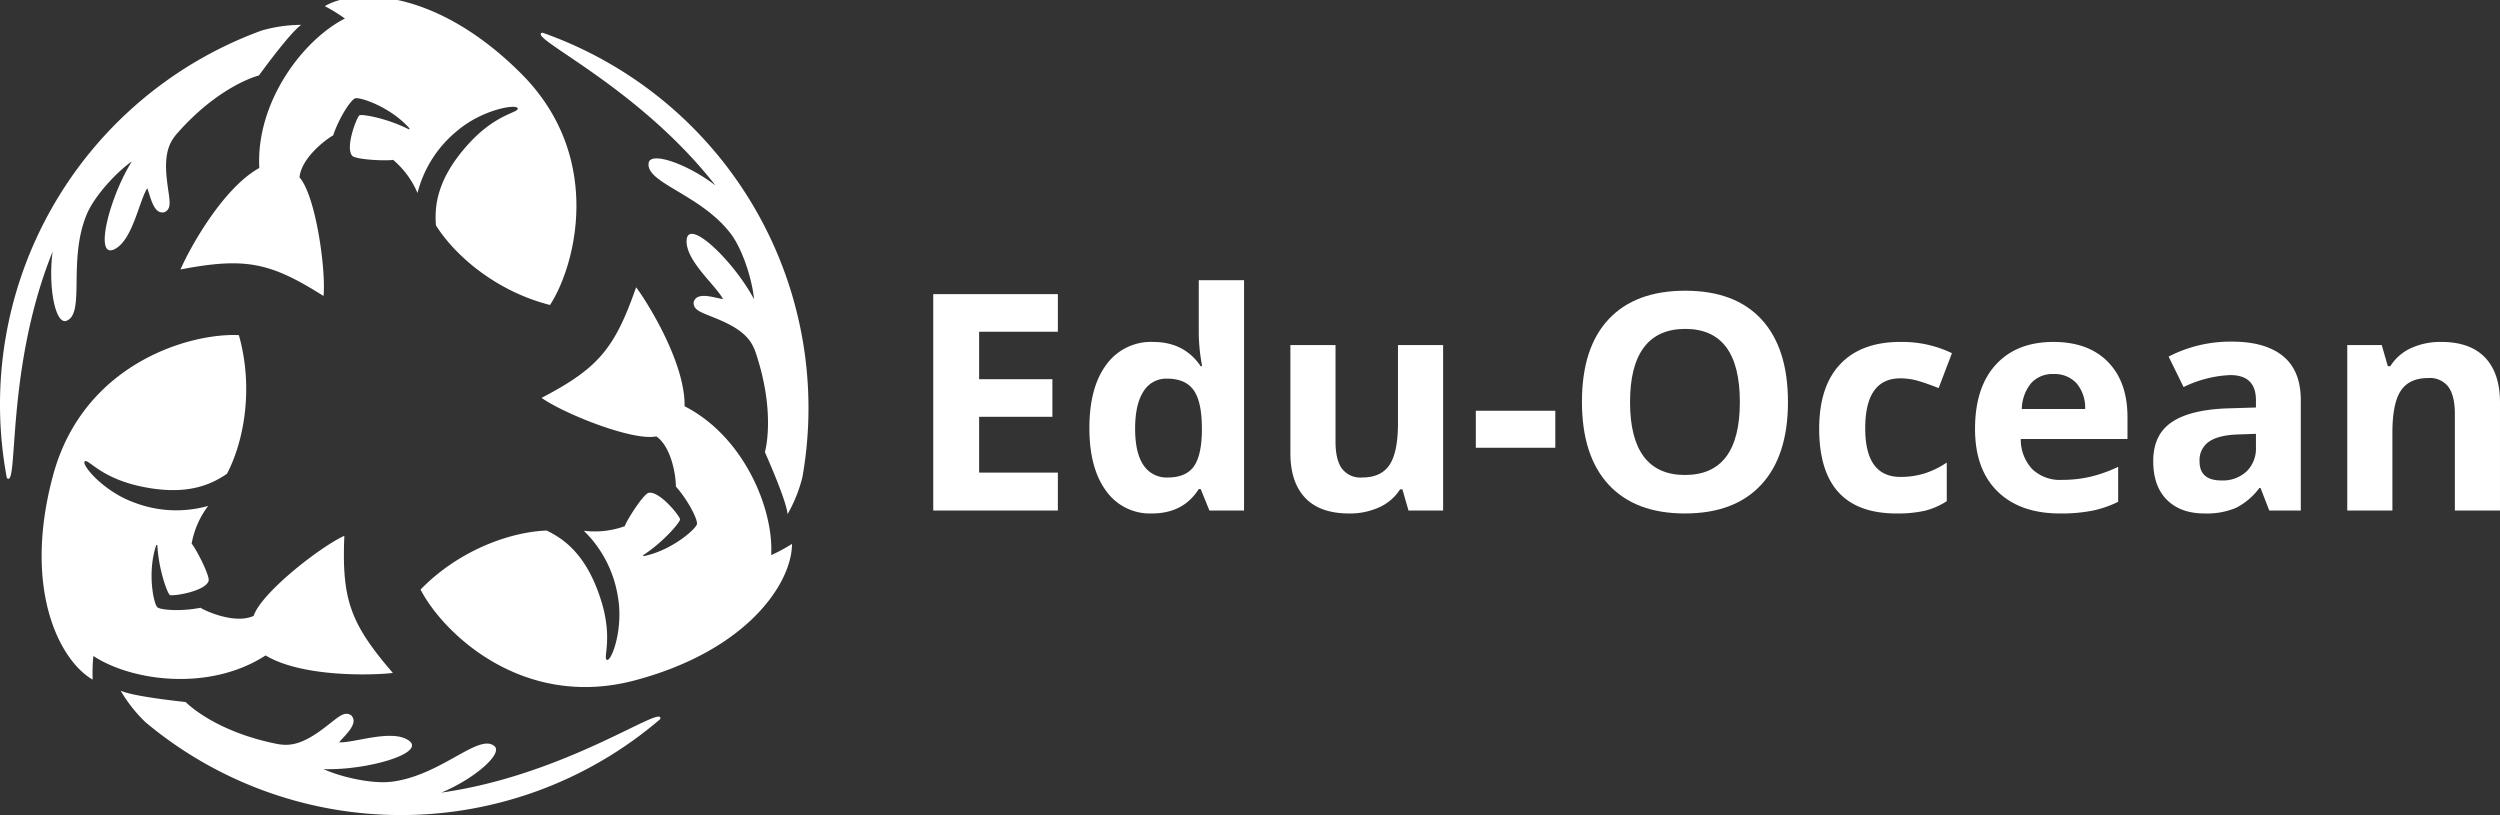 <svg xmlns="http://www.w3.org/2000/svg" viewBox="0 0 593.845 193.642"><rect x="0" y="0" width="593.845" height="193.642" fill="#333333" stroke="none"/><defs><style>.cls-1{fill:#fff;}</style></defs><g id="Layer_2" data-name="Layer 2"><path class="cls-1" d="M251.283,121.264H221.681V69.865h29.602v8.93H232.58V90.08h17.402V99.01H232.58v13.254h18.703Z"/><path class="cls-1" d="M273.607,121.967a12.766,12.766,0,0,1-10.881-5.379q-3.955-5.379-3.955-14.906,0-9.668,4.025-15.064a13.074,13.074,0,0,1,11.092-5.396q7.417,0,11.32,5.766H285.56a43.738,43.738,0,0,1-.809-7.84V66.561H295.509V121.264h-8.227l-2.074-5.098h-.457Q281.094,121.967,273.607,121.967Zm3.762-8.543q4.113,0,6.029-2.391t2.092-8.121v-1.16q0-6.328-1.951-9.07t-6.346-2.742a6.296,6.296,0,0,0-5.572,3.041q-1.986,3.041-1.986,8.842t2.004,8.701A6.547,6.547,0,0,0,277.369,113.424Z"/><path class="cls-1" d="M334.568,121.264l-1.441-5.027h-.562a11.313,11.313,0,0,1-4.887,4.236,16.687,16.687,0,0,1-7.207,1.494q-6.927,0-10.441-3.709-3.516-3.709-3.516-10.67V81.959h10.723v22.957q0,4.254,1.512,6.381a5.496,5.496,0,0,0,4.816,2.127q4.5,0,6.504-3.006t2.004-9.967V81.959h10.723V121.264Z"/><path class="cls-1" d="M350.564,106.358V97.569h18.879v8.789Z"/><path class="cls-1" d="M424.708,95.494q0,12.762-6.328,19.617T400.24,121.967q-11.812,0-18.141-6.855t-6.328-19.688q0-12.832,6.346-19.6T400.31,69.057q11.846,0,18.123,6.82Q424.708,82.699,424.708,95.494Zm-37.512,0q0,8.615,3.27,12.973,3.27,4.359,9.773,4.359,13.043,0,13.043-17.332,0-17.367-12.973-17.367-6.505,0-9.809,4.377Q387.197,86.881,387.197,95.494Z"/><path class="cls-1" d="M450.478,121.967q-18.352,0-18.352-20.145,0-10.02,4.992-15.311,4.991-5.291,14.309-5.291a27.291,27.291,0,0,1,12.234,2.672l-3.164,8.297q-2.531-1.02-4.711-1.67a15.184,15.184,0,0,0-4.359-.65q-8.367,0-8.367,11.883,0,11.531,8.367,11.531a19.082,19.082,0,0,0,5.73-.826,20.626,20.626,0,0,0,5.273-2.584v9.176a17.268,17.268,0,0,1-5.256,2.285A29.569,29.569,0,0,1,450.478,121.967Z"/><path class="cls-1" d="M489.326,121.967q-9.492,0-14.836-5.238-5.345-5.238-5.344-14.836,0-9.879,4.939-15.275,4.938-5.396,13.658-5.396,8.332,0,12.973,4.746t4.641,13.113v5.203H480.009a10.319,10.319,0,0,0,2.707,7.137,9.525,9.525,0,0,0,7.102,2.566,29.481,29.481,0,0,0,6.715-.738,33.621,33.621,0,0,0,6.609-2.355v8.297a25.208,25.208,0,0,1-6.012,2.092A37.904,37.904,0,0,1,489.326,121.967Zm-1.512-33.117a6.8,6.8,0,0,0-5.344,2.162,10.007,10.007,0,0,0-2.215,6.135h15.047A8.943,8.943,0,0,0,493.228,91.012,7.024,7.024,0,0,0,487.814,88.85Z"/><path class="cls-1" d="M539.037,121.264l-2.074-5.344h-.281a15.845,15.845,0,0,1-5.572,4.729,18.011,18.011,0,0,1-7.471,1.318q-5.662,0-8.912-3.234-3.252-3.234-3.252-9.211,0-6.256,4.377-9.229,4.377-2.971,13.201-3.287l6.82-.211V95.073q0-5.977-6.117-5.977a27.868,27.868,0,0,0-11.074,2.848l-3.551-7.242a31.95,31.95,0,0,1,15.047-3.551q7.91,0,12.129,3.445,4.219,3.447,4.219,10.477v26.191ZM535.872,103.053l-4.148.141q-4.676.141-6.961,1.688A5.299,5.299,0,0,0,522.478,109.592q0,4.535,5.203,4.535a8.244,8.244,0,0,0,5.959-2.145,7.53,7.53,0,0,0,2.232-5.695Z"/><path class="cls-1" d="M593.845,121.264H583.122v-22.957q0-4.252-1.512-6.381a5.501,5.501,0,0,0-4.816-2.127q-4.501,0-6.504,3.006-2.004,3.006-2.004,9.967V121.264H557.564V81.959h8.191l1.441,5.027h.598a11.331,11.331,0,0,1,4.939-4.307,16.831,16.831,0,0,1,7.154-1.459q6.855,0,10.406,3.709,3.551,3.71,3.551,10.705Z"/><path class="cls-1" d="M15.797,76.195c4.502-1.714.298-14.292,4.756-25.157,1.952-4.758,7.569-10.504,10.764-12.696-5.39,8.611-9.064,23.35-4.102,20.85C31.521,57.021,33.012,47.8,34.979,44.715c.797,2.051,1.526,6.441,4.17,5.662,1.949-1.017.91-3.35.424-8.34-.559-5.746.716-8.274,2.441-10.272,9.535-10.883,18.412-13.564,19.477-13.832,2.238-3.051,7.696-10.374,10.069-12.031A34.579,34.579,0,0,0,62.151,7.254,94.559,94.559,0,0,0,1.619,113.509c2.882,3.045-.441-25.704,10.883-53.742C11.4,68.073,13.132,77.209,15.797,76.195Z"/><path class="cls-1" d="M61.592,39.901c-9.154,5.085-17.188,20.443-18.714,24.104,15.324-2.916,21.223-1.763,33.97,6.306.61-6.204-1.831-23.799-5.7-28.169.411-4.683,6.429-9.158,7.988-9.971,1.373-4.136,4.119-8.34,5.187-8.798,1.02-.437,8.391,1.983,12.908,7.086a.149.149,0,0,1-.174.237c-5.108-2.605-11.087-3.643-11.666-3.305-.61.356-3.458,7.612-1.729,9.611.814.941,8.187,1.271,9.713.966a20.963,20.963,0,0,1,5.797,7.882,27.874,27.874,0,0,1,9.459-14.798c5.916-5.018,13.985-6.408,14.341-5.34.366,1.098-5.036,1.149-11.696,8.492-7.442,8.204-8.086,14.578-7.73,19.324,4.39,6.984,14.052,15.595,27.105,18.917,6.206-9.594,12.781-35.292-6.814-54.921C104.07-2.275,84.958-3.062,77.153,1.456a40.96,40.96,0,0,1,4.78,2.949C72.067,9.389,60.778,24.136,61.592,39.901Z"/><path class="cls-1" d="M104.836,188.272c7.745-3.199,14.791-9.267,12.579-11.068-3.735-3.042-12.526,6.887-24.165,8.459-5.097.688-12.881-1.303-16.377-2.974,10.153.363,24.753-3.826,20.107-6.872-4.032-2.644-12.764.675-16.419.515,1.378-1.716,4.816-4.542,2.818-6.442-1.856-1.18-3.356.887-7.435,3.803-4.697,3.358-7.523,3.517-10.117,3.022-14.192-2.816-20.953-9.163-21.717-9.951-3.761-.412-12.832-1.478-15.453-2.705a34.576,34.576,0,0,0,5.875,7.471A94.559,94.559,0,0,0,156.819,170.826C158.015,166.808,134.779,184.06,104.836,188.272Z"/><path class="cls-1" d="M63.086,155.692c8.981,5.385,26.298,4.664,30.232,4.155-10.187-11.813-12.138-17.498-11.524-32.572-5.678,2.574-19.695,13.485-21.545,19.02-4.261,1.985-11.145-.988-12.629-1.932-4.268.879-9.282.603-10.212-.093-.889-.665-2.478-8.258-.317-14.722a.149.149,0,0,1,.292.033c.298,5.727,2.389,11.423,2.97,11.755.613.351,8.321-.812,9.188-3.308.408-1.175-2.993-7.726-4.02-8.895a20.963,20.963,0,0,1,3.928-8.962,27.874,27.874,0,0,1-17.545-.792c-7.303-2.615-12.541-8.907-11.795-9.75.768-.866,3.513,3.786,13.203,5.883,10.826,2.342,16.668-.287,20.6-2.968,3.853-7.294,6.479-19.967,2.831-32.932-11.412-.578-36.954,6.577-44.156,33.362-7.265,27.018,1.61,43.963,9.425,48.464a40.95,40.95,0,0,1,.164-5.614C31.424,161.876,49.841,164.279,63.086,155.692Z"/><path class="cls-1" d="M144.822,15.108a94.932,94.932,0,0,0-15.965-7.348c-4.078.973,22.481,12.47,41.1,36.296-6.643-5.107-15.421-8.176-15.875-5.36-.767,4.756,12.228,7.404,19.409,16.698,3.144,4.07,5.312,11.807,5.613,15.67-4.762-8.974-15.69-19.524-16.005-13.977-.274,4.814,6.966,10.716,8.655,13.962-2.175-.336-6.341-1.899-6.988.78-.094,2.197,2.447,2.463,7.011,4.537,5.256,2.389,6.807,4.757,7.676,7.25,4.657,13.699,2.541,22.728,2.241,23.783,1.524,3.463,5.136,11.852,5.384,14.735a34.58,34.58,0,0,0,3.532-8.823A94.447,94.447,0,0,0,144.822,15.108Z"/><path class="cls-1" d="M162.617,96.502c.173-10.47-9.11-25.107-11.518-28.259-5.137,14.729-9.085,19.261-22.446,26.266,5.068,3.631,21.526,10.314,27.244,9.148,3.85,2.697,4.716,10.146,4.641,11.903,2.895,3.257,5.163,7.737,5.025,8.891-.131,1.102-5.913,6.275-12.591,7.636a.149.149,0,0,1-.118-.27c4.81-3.121,8.698-7.78,8.695-8.45-.003-.706-4.863-6.801-7.459-6.303-1.222.234-5.195,6.455-5.693,7.929a20.963,20.963,0,0,1-9.725,1.079,27.874,27.874,0,0,1,8.086,15.591c1.387,7.632-1.443,15.315-2.546,15.089-1.134-.232,1.523-4.936-1.507-14.375-3.384-10.547-8.582-14.291-12.87-16.356-8.243.31-20.532,4.372-29.935,14.015,5.206,10.172,24.173,28.715,50.971,21.559,27.031-7.218,37.268-23.376,37.258-32.394a40.965,40.965,0,0,1-4.944,2.665C183.803,120.83,176.676,103.679,162.617,96.502Z"/></g></svg>